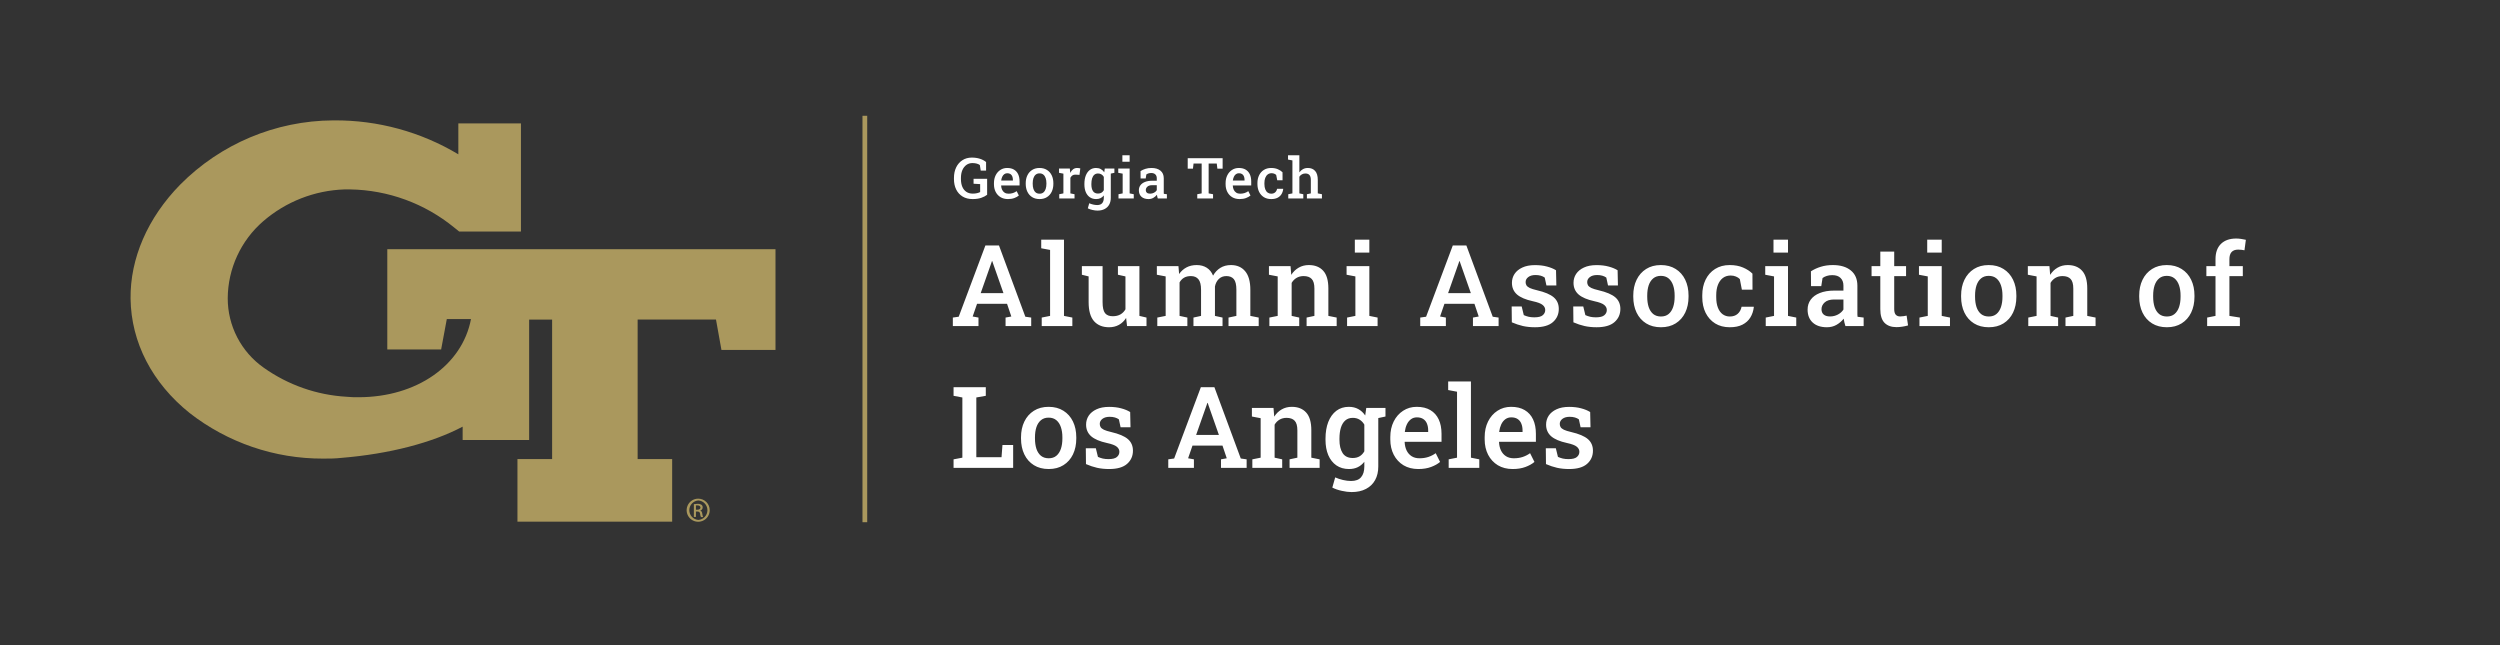 <svg width="1058" height="273" viewBox="0 0 1058 273" fill="none" xmlns="http://www.w3.org/2000/svg">
<rect x="0" y="0" width="1058" height="273" fill="#333333" stroke="none"/>
<path d="M295.55 211.035C294.58 211.018 293.627 211.291 292.812 211.818C291.997 212.346 291.358 213.104 290.976 213.997C290.594 214.89 290.486 215.876 290.666 216.83C290.847 217.784 291.307 218.663 291.989 219.354C292.67 220.045 293.542 220.518 294.493 220.711C295.444 220.904 296.431 220.809 297.328 220.439C298.224 220.068 298.991 219.439 299.529 218.63C300.066 217.822 300.351 216.872 300.347 215.901C300.35 215.256 300.224 214.616 299.977 214.021C299.73 213.425 299.366 212.884 298.907 212.431C298.448 211.978 297.904 211.621 297.305 211.381C296.706 211.142 296.066 211.024 295.421 211.035H295.55ZM295.55 220.038C294.508 219.962 293.533 219.495 292.821 218.729C292.11 217.964 291.714 216.957 291.714 215.912C291.714 214.866 292.11 213.859 292.821 213.094C293.533 212.328 294.508 211.861 295.55 211.786V211.786C296.592 211.861 297.567 212.328 298.279 213.094C298.99 213.859 299.386 214.866 299.386 215.912C299.386 216.957 298.99 217.964 298.279 218.729C297.567 219.495 296.592 219.962 295.55 220.038V220.038Z" fill="#AA985D"/>
<path d="M296.3 216.072C296.604 216.008 296.876 215.841 297.071 215.599C297.267 215.357 297.372 215.054 297.37 214.743C297.387 214.531 297.35 214.319 297.264 214.124C297.178 213.93 297.046 213.759 296.878 213.629C296.367 213.326 295.778 213.184 295.186 213.222C294.669 213.224 294.154 213.267 293.644 213.35V218.773H294.522V216.48H295.122C295.262 216.458 295.406 216.467 295.543 216.505C295.68 216.544 295.807 216.611 295.916 216.702C296.026 216.793 296.114 216.906 296.177 217.034C296.239 217.162 296.274 217.302 296.278 217.444C296.316 217.919 296.439 218.384 296.642 218.816H297.563C297.381 218.393 297.265 217.945 297.22 217.487C297.113 216.587 296.771 216.158 296.3 216.072ZM295.143 215.729H294.522V213.886H295.143C296.107 213.886 296.449 214.358 296.449 214.851C296.449 215.344 295.85 215.729 295.143 215.729Z" fill="#AA985D"/>
<path d="M163.902 105.475V147.892H186.689L189.088 135.032H199.325C195.577 154.665 176.259 168.104 151.758 168.104C150.088 168.104 148.396 168.104 146.704 167.911C134.081 167.194 121.915 162.93 111.602 155.608C106.892 152.295 103.048 147.894 100.398 142.779C97.747 137.664 96.367 131.985 96.375 126.223C96.41 120.037 97.765 113.93 100.351 108.311C102.936 102.692 106.692 97.691 111.367 93.644C120.954 85.346 133.094 80.588 145.762 80.162C146.576 80.162 147.411 80.162 148.246 80.162C164.28 80.434 179.754 86.105 192.172 96.258C192.793 96.773 192.943 96.88 193.093 96.987C193.399 97.205 193.693 97.441 193.971 97.694L194.313 97.995H220.463V52.212H193.971V65.308C178.079 55.782 159.874 50.813 141.35 50.948H140.986C116.647 51.076 93.354 60.866 76.222 78.168C62.515 92.165 55.041 109.311 55.255 126.458C55.512 144.891 64.379 162.06 80.248 174.791C96.385 187.353 116.26 194.144 136.703 194.081C139.251 194.081 141.843 194.081 144.391 193.781C164.887 192.11 182.941 187.351 195.791 180.557V186.215H223.933V135.246H233.656V194.274H218.985V220.766H284.456V194.274H269.85V135.225H303.003L305.316 148.085H328.189V105.475H163.902Z" fill="#AA985D"/>
<line x1="366" y1="49" x2="366" y2="221" stroke="#AA985D" stroke-width="2"/>
<path d="M411.613 84.246C409.973 84.246 408.562 83.891 407.383 83.18C406.203 82.461 405.297 81.469 404.664 80.203C404.031 78.93 403.715 77.457 403.715 75.785V75.328C403.715 73.617 404.027 72.117 404.652 70.828C405.285 69.531 406.168 68.519 407.301 67.793C408.434 67.059 409.754 66.691 411.262 66.691C412.527 66.691 413.668 66.856 414.684 67.184C415.699 67.504 416.574 67.965 417.309 68.566V72.211H415.047L414.672 69.844C414.328 69.586 413.891 69.383 413.359 69.234C412.828 69.086 412.211 69.012 411.508 69.012C410.547 69.012 409.699 69.277 408.965 69.809C408.238 70.332 407.672 71.066 407.266 72.012C406.867 72.949 406.668 74.047 406.668 75.305V75.785C406.668 77.027 406.859 78.109 407.242 79.031C407.633 79.953 408.199 80.668 408.941 81.176C409.691 81.684 410.602 81.938 411.672 81.938C412.352 81.938 412.949 81.875 413.465 81.75C413.988 81.625 414.434 81.469 414.801 81.281V77.918L412.012 77.754V75.656H417.754V82.43C417.105 82.938 416.277 83.367 415.27 83.719C414.27 84.07 413.051 84.246 411.613 84.246ZM426.56 84.246C425.365 84.246 424.322 83.981 423.431 83.449C422.548 82.91 421.861 82.168 421.368 81.223C420.884 80.277 420.642 79.195 420.642 77.977V77.484C420.642 76.25 420.88 75.152 421.357 74.191C421.841 73.223 422.505 72.465 423.349 71.918C424.193 71.363 425.154 71.086 426.232 71.086C427.38 71.086 428.341 71.316 429.115 71.777C429.896 72.238 430.486 72.894 430.884 73.746C431.282 74.59 431.482 75.606 431.482 76.793V78.481H423.7L423.677 78.539C423.708 79.203 423.845 79.793 424.087 80.309C424.337 80.824 424.689 81.231 425.142 81.527C425.603 81.824 426.161 81.973 426.818 81.973C427.505 81.973 428.13 81.879 428.693 81.691C429.255 81.504 429.775 81.238 430.251 80.894L431.177 82.746C430.677 83.168 430.04 83.523 429.267 83.812C428.493 84.102 427.591 84.246 426.56 84.246ZM423.747 76.406H428.657V76.102C428.657 75.547 428.572 75.062 428.4 74.648C428.236 74.227 427.974 73.898 427.615 73.664C427.263 73.43 426.814 73.312 426.267 73.312C425.79 73.312 425.372 73.445 425.013 73.711C424.654 73.977 424.365 74.34 424.146 74.801C423.935 75.254 423.79 75.769 423.712 76.348L423.747 76.406ZM439.948 84.246C438.729 84.246 437.682 83.973 436.807 83.426C435.932 82.879 435.26 82.121 434.792 81.152C434.323 80.176 434.088 79.055 434.088 77.789V77.543C434.088 76.285 434.323 75.172 434.792 74.203C435.26 73.234 435.932 72.473 436.807 71.918C437.682 71.363 438.721 71.086 439.924 71.086C441.143 71.086 442.19 71.363 443.065 71.918C443.94 72.465 444.612 73.223 445.081 74.191C445.549 75.16 445.784 76.277 445.784 77.543V77.789C445.784 79.055 445.549 80.176 445.081 81.152C444.612 82.121 443.94 82.879 443.065 83.426C442.198 83.973 441.159 84.246 439.948 84.246ZM439.948 81.973C440.604 81.973 441.143 81.797 441.565 81.445C441.995 81.086 442.315 80.594 442.526 79.969C442.737 79.336 442.842 78.609 442.842 77.789V77.543C442.842 76.731 442.737 76.012 442.526 75.387C442.315 74.762 441.995 74.269 441.565 73.91C441.135 73.551 440.588 73.371 439.924 73.371C439.276 73.371 438.737 73.551 438.307 73.91C437.878 74.269 437.557 74.762 437.346 75.387C437.143 76.012 437.042 76.731 437.042 77.543V77.789C437.042 78.609 437.143 79.336 437.346 79.969C437.557 80.594 437.878 81.086 438.307 81.445C438.745 81.797 439.292 81.973 439.948 81.973ZM448.273 84V82.195L450.031 81.844V73.488L448.18 73.137V71.32H452.75L452.902 72.914L452.926 73.172C453.262 72.5 453.672 71.984 454.156 71.625C454.648 71.266 455.222 71.086 455.879 71.086C456.097 71.086 456.328 71.106 456.57 71.144C456.82 71.184 457.023 71.227 457.18 71.273L456.84 74.004L455.187 73.91C454.648 73.879 454.203 73.984 453.851 74.227C453.508 74.469 453.219 74.805 452.984 75.234V81.844L454.742 82.195V84H448.273ZM464.45 89.121C463.825 89.121 463.13 89.035 462.364 88.863C461.607 88.699 460.939 88.469 460.36 88.172L460.97 86.016C461.47 86.242 462.021 86.426 462.622 86.566C463.224 86.707 463.794 86.777 464.333 86.777C465.302 86.777 466.009 86.508 466.454 85.969C466.907 85.438 467.134 84.684 467.134 83.707V82.711C466.743 83.211 466.278 83.594 465.739 83.859C465.2 84.117 464.583 84.246 463.888 84.246C462.857 84.246 461.966 83.988 461.216 83.473C460.474 82.957 459.903 82.234 459.505 81.305C459.114 80.375 458.919 79.297 458.919 78.07V77.824C458.919 76.473 459.114 75.293 459.505 74.285C459.903 73.277 460.47 72.492 461.204 71.93C461.946 71.367 462.829 71.086 463.853 71.086C464.626 71.086 465.298 71.246 465.868 71.566C466.439 71.879 466.923 72.328 467.321 72.914L467.544 71.32H470.087V83.719C470.087 84.82 469.864 85.773 469.419 86.578C468.974 87.391 468.329 88.016 467.485 88.453C466.642 88.898 465.63 89.121 464.45 89.121ZM464.685 81.914C465.255 81.914 465.739 81.793 466.138 81.551C466.544 81.309 466.876 80.957 467.134 80.496V74.848C466.876 74.402 466.544 74.055 466.138 73.805C465.732 73.547 465.251 73.418 464.696 73.418C464.048 73.418 463.513 73.606 463.091 73.981C462.677 74.348 462.368 74.863 462.165 75.527C461.97 76.184 461.872 76.949 461.872 77.824V78.07C461.872 79.242 462.095 80.176 462.54 80.871C462.993 81.566 463.708 81.914 464.685 81.914ZM469.689 73.547L468.446 71.32H471.61V73.137L469.689 73.547ZM473.35 84V82.195L475.108 81.844V73.488L473.245 73.137V71.32H478.061V81.844L479.807 82.195V84H473.35ZM474.991 68.449V65.719H478.061V68.449H474.991ZM486.058 84.246C484.769 84.246 483.765 83.914 483.047 83.25C482.328 82.586 481.968 81.672 481.968 80.508C481.968 79.711 482.187 79.012 482.625 78.41C483.062 77.809 483.703 77.34 484.547 77.004C485.39 76.66 486.414 76.488 487.617 76.488H489.55V75.422C489.55 74.75 489.347 74.215 488.941 73.816C488.543 73.418 487.961 73.219 487.195 73.219C486.757 73.219 486.371 73.273 486.035 73.383C485.699 73.484 485.398 73.633 485.132 73.828L484.863 75.539H482.695L482.672 72.41C483.297 72.004 483.992 71.684 484.757 71.449C485.523 71.207 486.375 71.086 487.312 71.086C488.922 71.086 490.187 71.465 491.109 72.223C492.039 72.973 492.504 74.051 492.504 75.457V81.047C492.504 81.219 492.504 81.387 492.504 81.551C492.511 81.715 492.523 81.875 492.539 82.031L493.828 82.195V84H489.972C489.894 83.727 489.82 83.461 489.75 83.203C489.687 82.945 489.64 82.688 489.609 82.43C489.187 82.961 488.675 83.398 488.074 83.742C487.48 84.078 486.808 84.246 486.058 84.246ZM486.726 81.961C487.32 81.961 487.875 81.824 488.39 81.551C488.906 81.269 489.293 80.918 489.55 80.496V78.375H487.582C486.699 78.375 486.031 78.582 485.578 78.996C485.132 79.402 484.91 79.879 484.91 80.426C484.91 80.918 485.066 81.297 485.379 81.562C485.691 81.828 486.14 81.961 486.726 81.961ZM506.682 84V82.195L508.545 81.844V69.199H505.112L504.854 71.379H502.639V66.938H517.416V71.379H515.19L514.932 69.199H511.498V81.844L513.362 82.195V84H506.682ZM524.593 84.246C523.398 84.246 522.355 83.981 521.464 83.449C520.582 82.91 519.894 82.168 519.402 81.223C518.918 80.277 518.675 79.195 518.675 77.977V77.484C518.675 76.25 518.914 75.152 519.39 74.191C519.875 73.223 520.539 72.465 521.382 71.918C522.226 71.363 523.187 71.086 524.265 71.086C525.414 71.086 526.375 71.316 527.148 71.777C527.929 72.238 528.519 72.894 528.918 73.746C529.316 74.59 529.515 75.606 529.515 76.793V78.481H521.734L521.71 78.539C521.742 79.203 521.878 79.793 522.121 80.309C522.371 80.824 522.722 81.231 523.175 81.527C523.636 81.824 524.195 81.973 524.851 81.973C525.539 81.973 526.164 81.879 526.726 81.691C527.289 81.504 527.808 81.238 528.285 80.894L529.21 82.746C528.71 83.168 528.074 83.523 527.3 83.812C526.527 84.102 525.625 84.246 524.593 84.246ZM521.781 76.406H526.691V76.102C526.691 75.547 526.605 75.062 526.433 74.648C526.269 74.227 526.007 73.898 525.648 73.664C525.296 73.43 524.847 73.312 524.3 73.312C523.824 73.312 523.406 73.445 523.046 73.711C522.687 73.977 522.398 74.34 522.179 74.801C521.968 75.254 521.824 75.769 521.746 76.348L521.781 76.406ZM537.958 84.246C536.77 84.246 535.739 83.977 534.864 83.438C533.997 82.891 533.325 82.141 532.848 81.188C532.38 80.227 532.145 79.121 532.145 77.871V77.461C532.145 76.234 532.38 75.141 532.848 74.18C533.317 73.219 533.985 72.465 534.852 71.918C535.727 71.363 536.759 71.086 537.946 71.086C539.032 71.086 539.977 71.262 540.782 71.613C541.587 71.957 542.247 72.387 542.762 72.902L542.774 76.289H540.524L540.091 74.051C539.872 73.824 539.595 73.644 539.259 73.512C538.923 73.371 538.555 73.301 538.157 73.301C537.509 73.301 536.954 73.477 536.493 73.828C536.04 74.18 535.692 74.668 535.45 75.293C535.216 75.91 535.098 76.633 535.098 77.461V77.871C535.098 78.762 535.22 79.512 535.462 80.121C535.704 80.731 536.04 81.191 536.47 81.504C536.907 81.816 537.407 81.973 537.97 81.973C538.649 81.973 539.2 81.789 539.622 81.422C540.052 81.055 540.333 80.547 540.466 79.898H543.02L543.055 79.969C542.962 80.797 542.716 81.535 542.317 82.184C541.927 82.824 541.372 83.328 540.653 83.695C539.942 84.062 539.044 84.246 537.958 84.246ZM545.193 84V82.195L546.951 81.844V67.887L545.088 67.535V65.719H549.893V72.961C550.307 72.367 550.818 71.906 551.428 71.578C552.037 71.25 552.725 71.086 553.49 71.086C554.795 71.086 555.818 71.504 556.561 72.34C557.311 73.168 557.686 74.449 557.686 76.184V81.844L559.443 82.195V84H553.08V82.195L554.744 81.844V76.16C554.744 75.191 554.549 74.492 554.158 74.062C553.768 73.633 553.193 73.418 552.436 73.418C551.897 73.418 551.408 73.539 550.971 73.781C550.541 74.016 550.182 74.348 549.893 74.777V81.844L551.557 82.195V84H545.193Z" fill="white"/>
<path d="M403.242 138V134.391L405.727 134.039L417.023 103.875H422.766L433.922 134.039L436.406 134.391V138H425.555V134.391L427.992 133.945L426.188 128.578H413.484L411.633 133.945L414.094 134.391V138H403.242ZM415.031 124.055H424.664L420.234 111.422L419.93 110.508H419.789L419.461 111.469L415.031 124.055ZM440.857 138V134.391L444.397 133.688V105.773L440.647 105.07V101.438H450.279V133.688L453.818 134.391V138H440.857ZM469.356 138.492C466.637 138.492 464.512 137.633 462.981 135.914C461.465 134.18 460.707 131.492 460.707 127.852V116.977L457.848 116.273V112.641H460.707H466.613V127.898C466.613 130.086 466.957 131.625 467.645 132.516C468.348 133.391 469.426 133.828 470.879 133.828C472.16 133.828 473.246 133.578 474.137 133.078C475.043 132.562 475.762 131.836 476.293 130.898V116.977L473.106 116.273V112.641H476.293H482.199V133.688L485.199 134.391V138H476.973L476.574 134.555C475.778 135.82 474.762 136.797 473.528 137.484C472.309 138.156 470.918 138.492 469.356 138.492ZM489.768 138V134.391L493.307 133.688V116.977L489.58 116.273V112.641H498.721L499.002 115.969C499.83 114.766 500.862 113.836 502.096 113.18C503.346 112.508 504.791 112.172 506.432 112.172C508.088 112.172 509.502 112.547 510.674 113.297C511.862 114.031 512.76 115.148 513.369 116.648C514.151 115.258 515.174 114.164 516.44 113.367C517.721 112.57 519.221 112.172 520.94 112.172C523.487 112.172 525.487 113.039 526.94 114.773C528.408 116.508 529.143 119.133 529.143 122.648V133.688L532.682 134.391V138H519.908V134.391L523.237 133.688V122.625C523.237 120.484 522.877 118.984 522.158 118.125C521.44 117.266 520.385 116.836 518.994 116.836C517.698 116.836 516.627 117.25 515.783 118.078C514.955 118.906 514.416 119.961 514.166 121.242V133.688L517.377 134.391V138H505.073V134.391L508.283 133.688V122.625C508.283 120.562 507.916 119.086 507.182 118.195C506.448 117.289 505.385 116.836 503.994 116.836C502.838 116.836 501.862 117.07 501.065 117.539C500.283 118.008 499.658 118.672 499.19 119.531V133.688L502.494 134.391V138H489.768ZM537.203 138V134.391L540.719 133.688V116.977L537.016 116.273V112.641H546.157L546.461 116.32C547.305 115.008 548.352 113.992 549.602 113.273C550.867 112.539 552.297 112.172 553.891 112.172C556.5 112.172 558.532 112.977 559.985 114.586C561.438 116.18 562.164 118.68 562.164 122.086V133.688L565.68 134.391V138H552.953V134.391L556.258 133.688V122.133C556.258 120.211 555.875 118.852 555.11 118.055C554.344 117.242 553.203 116.836 551.688 116.836C550.547 116.836 549.547 117.094 548.688 117.609C547.844 118.109 547.157 118.812 546.625 119.719V133.688L549.836 134.391V138H537.203ZM570.084 138V134.391L573.6 133.688V116.977L569.873 116.273V112.641H579.506V133.688L582.998 134.391V138H570.084ZM573.366 106.898V101.438H579.506V106.898H573.366ZM601.042 138V134.391L603.526 134.039L614.823 103.875H620.565L631.721 134.039L634.206 134.391V138H623.354V134.391L625.792 133.945L623.987 128.578H611.284L609.432 133.945L611.893 134.391V138H601.042ZM612.831 124.055H622.463L618.034 111.422L617.729 110.508H617.588L617.26 111.469L612.831 124.055ZM649.602 138.492C647.79 138.492 646.094 138.32 644.516 137.977C642.954 137.617 641.383 137.094 639.805 136.406L639.735 129.703H643.977L644.868 133.359C645.54 133.656 646.227 133.891 646.93 134.062C647.649 134.219 648.446 134.297 649.321 134.297C651.008 134.297 652.196 134 652.883 133.406C653.587 132.812 653.938 132.078 653.938 131.203C653.938 130.359 653.571 129.641 652.837 129.047C652.118 128.438 650.735 127.914 648.688 127.477C645.657 126.82 643.423 125.867 641.985 124.617C640.563 123.352 639.852 121.711 639.852 119.695C639.852 118.305 640.219 117.047 640.954 115.922C641.704 114.797 642.798 113.898 644.235 113.227C645.688 112.539 647.469 112.195 649.579 112.195C651.501 112.195 653.204 112.398 654.688 112.805C656.188 113.195 657.462 113.719 658.508 114.375L658.649 120.82H654.454L653.727 117.469C653.243 117.125 652.68 116.859 652.04 116.672C651.399 116.484 650.665 116.391 649.837 116.391C648.54 116.391 647.516 116.68 646.766 117.258C646.016 117.82 645.641 118.531 645.641 119.391C645.641 119.891 645.758 120.344 645.993 120.75C646.243 121.156 646.712 121.531 647.399 121.875C648.102 122.203 649.126 122.523 650.469 122.836C653.766 123.602 656.126 124.602 657.548 125.836C658.969 127.07 659.68 128.703 659.68 130.734C659.68 133 658.852 134.859 657.196 136.312C655.54 137.766 653.008 138.492 649.602 138.492ZM675.663 138.492C673.85 138.492 672.155 138.32 670.577 137.977C669.014 137.617 667.444 137.094 665.866 136.406L665.796 129.703H670.038L670.928 133.359C671.6 133.656 672.288 133.891 672.991 134.062C673.71 134.219 674.507 134.297 675.382 134.297C677.069 134.297 678.257 134 678.944 133.406C679.647 132.812 679.999 132.078 679.999 131.203C679.999 130.359 679.632 129.641 678.897 129.047C678.178 128.438 676.796 127.914 674.749 127.477C671.717 126.82 669.483 125.867 668.046 124.617C666.624 123.352 665.913 121.711 665.913 119.695C665.913 118.305 666.28 117.047 667.014 115.922C667.764 114.797 668.858 113.898 670.296 113.227C671.749 112.539 673.53 112.195 675.639 112.195C677.561 112.195 679.264 112.398 680.749 112.805C682.249 113.195 683.522 113.719 684.569 114.375L684.71 120.82H680.514L679.788 117.469C679.303 117.125 678.741 116.859 678.1 116.672C677.46 116.484 676.725 116.391 675.897 116.391C674.6 116.391 673.577 116.68 672.827 117.258C672.077 117.82 671.702 118.531 671.702 119.391C671.702 119.891 671.819 120.344 672.053 120.75C672.303 121.156 672.772 121.531 673.46 121.875C674.163 122.203 675.186 122.523 676.53 122.836C679.827 123.602 682.186 124.602 683.608 125.836C685.03 127.07 685.741 128.703 685.741 130.734C685.741 133 684.913 134.859 683.257 136.312C681.6 137.766 679.069 138.492 675.663 138.492ZM702.919 138.492C700.481 138.492 698.388 137.945 696.638 136.852C694.888 135.758 693.544 134.242 692.606 132.305C691.669 130.352 691.2 128.109 691.2 125.578V125.086C691.2 122.57 691.669 120.344 692.606 118.406C693.544 116.469 694.888 114.945 696.638 113.836C698.388 112.727 700.466 112.172 702.872 112.172C705.309 112.172 707.403 112.727 709.153 113.836C710.903 114.93 712.247 116.445 713.184 118.383C714.122 120.32 714.591 122.555 714.591 125.086V125.578C714.591 128.109 714.122 130.352 713.184 132.305C712.247 134.242 710.903 135.758 709.153 136.852C707.419 137.945 705.341 138.492 702.919 138.492ZM702.919 133.945C704.231 133.945 705.309 133.594 706.153 132.891C707.013 132.172 707.653 131.188 708.075 129.938C708.497 128.672 708.708 127.219 708.708 125.578V125.086C708.708 123.461 708.497 122.023 708.075 120.773C707.653 119.523 707.013 118.539 706.153 117.82C705.294 117.102 704.2 116.742 702.872 116.742C701.575 116.742 700.497 117.102 699.638 117.82C698.778 118.539 698.138 119.523 697.716 120.773C697.309 122.023 697.106 123.461 697.106 125.086V125.578C697.106 127.219 697.309 128.672 697.716 129.938C698.138 131.188 698.778 132.172 699.638 132.891C700.513 133.594 701.606 133.945 702.919 133.945ZM732.026 138.492C729.651 138.492 727.589 137.953 725.839 136.875C724.104 135.781 722.761 134.281 721.807 132.375C720.87 130.453 720.401 128.242 720.401 125.742V124.922C720.401 122.469 720.87 120.281 721.807 118.359C722.745 116.438 724.081 114.93 725.815 113.836C727.565 112.727 729.628 112.172 732.003 112.172C734.175 112.172 736.065 112.523 737.675 113.227C739.284 113.914 740.604 114.773 741.636 115.805L741.659 122.578H737.159L736.292 118.102C735.854 117.648 735.3 117.289 734.628 117.023C733.956 116.742 733.222 116.602 732.425 116.602C731.128 116.602 730.018 116.953 729.097 117.656C728.19 118.359 727.495 119.336 727.011 120.586C726.542 121.82 726.307 123.266 726.307 124.922V125.742C726.307 127.523 726.55 129.023 727.034 130.242C727.518 131.461 728.19 132.383 729.05 133.008C729.925 133.633 730.925 133.945 732.05 133.945C733.409 133.945 734.511 133.578 735.354 132.844C736.214 132.109 736.776 131.094 737.042 129.797H742.151L742.222 129.938C742.034 131.594 741.542 133.07 740.745 134.367C739.964 135.648 738.854 136.656 737.417 137.391C735.995 138.125 734.198 138.492 732.026 138.492ZM747.259 138V134.391L750.774 133.688V116.977L747.048 116.273V112.641H756.681V133.688L760.173 134.391V138H747.259ZM750.54 106.898V101.438H756.681V106.898H750.54ZM773.155 138.492C770.577 138.492 768.569 137.828 767.132 136.5C765.694 135.172 764.976 133.344 764.976 131.016C764.976 129.422 765.413 128.023 766.288 126.82C767.163 125.617 768.444 124.68 770.132 124.008C771.819 123.32 773.866 122.977 776.272 122.977H780.14V120.844C780.14 119.5 779.733 118.43 778.921 117.633C778.124 116.836 776.96 116.438 775.429 116.438C774.554 116.438 773.78 116.547 773.108 116.766C772.437 116.969 771.835 117.266 771.304 117.656L770.765 121.078H766.429L766.382 114.82C767.632 114.008 769.022 113.367 770.554 112.898C772.085 112.414 773.788 112.172 775.663 112.172C778.882 112.172 781.413 112.93 783.257 114.445C785.116 115.945 786.046 118.102 786.046 120.914V132.094C786.046 132.438 786.046 132.773 786.046 133.102C786.062 133.43 786.085 133.75 786.116 134.062L788.694 134.391V138H780.983C780.827 137.453 780.679 136.922 780.538 136.406C780.413 135.891 780.319 135.375 780.257 134.859C779.413 135.922 778.39 136.797 777.187 137.484C775.999 138.156 774.655 138.492 773.155 138.492ZM774.491 133.922C775.679 133.922 776.788 133.648 777.819 133.102C778.851 132.539 779.624 131.836 780.14 130.992V126.75H776.202C774.437 126.75 773.101 127.164 772.194 127.992C771.304 128.805 770.858 129.758 770.858 130.852C770.858 131.836 771.171 132.594 771.796 133.125C772.421 133.656 773.319 133.922 774.491 133.922ZM802.591 138.445C800.435 138.445 798.755 137.844 797.552 136.641C796.349 135.422 795.747 133.484 795.747 130.828V116.859H792.044V112.641H795.747V106.477H801.63V112.641H806.646V116.859H801.63V130.828C801.63 131.906 801.849 132.695 802.286 133.195C802.739 133.68 803.349 133.922 804.114 133.922C804.552 133.922 805.036 133.883 805.568 133.805C806.114 133.727 806.552 133.648 806.88 133.57L807.489 137.719C806.802 137.922 806.013 138.094 805.122 138.234C804.247 138.375 803.403 138.445 802.591 138.445ZM812.316 138V134.391L815.831 133.688V116.977L812.105 116.273V112.641H821.737V133.688L825.23 134.391V138H812.316ZM815.597 106.898V101.438H821.737V106.898H815.597ZM841.658 138.492C839.22 138.492 837.126 137.945 835.376 136.852C833.626 135.758 832.283 134.242 831.345 132.305C830.408 130.352 829.939 128.109 829.939 125.578V125.086C829.939 122.57 830.408 120.344 831.345 118.406C832.283 116.469 833.626 114.945 835.376 113.836C837.126 112.727 839.204 112.172 841.611 112.172C844.048 112.172 846.142 112.727 847.892 113.836C849.642 114.93 850.986 116.445 851.923 118.383C852.861 120.32 853.329 122.555 853.329 125.086V125.578C853.329 128.109 852.861 130.352 851.923 132.305C850.986 134.242 849.642 135.758 847.892 136.852C846.158 137.945 844.079 138.492 841.658 138.492ZM841.658 133.945C842.97 133.945 844.048 133.594 844.892 132.891C845.751 132.172 846.392 131.188 846.814 129.938C847.236 128.672 847.447 127.219 847.447 125.578V125.086C847.447 123.461 847.236 122.023 846.814 120.773C846.392 119.523 845.751 118.539 844.892 117.82C844.033 117.102 842.939 116.742 841.611 116.742C840.314 116.742 839.236 117.102 838.376 117.82C837.517 118.539 836.876 119.523 836.454 120.773C836.048 122.023 835.845 123.461 835.845 125.086V125.578C835.845 127.219 836.048 128.672 836.454 129.938C836.876 131.188 837.517 132.172 838.376 132.891C839.251 133.594 840.345 133.945 841.658 133.945ZM858.367 138V134.391L861.882 133.688V116.977L858.179 116.273V112.641H867.32L867.624 116.32C868.468 115.008 869.515 113.992 870.765 113.273C872.031 112.539 873.46 112.172 875.054 112.172C877.663 112.172 879.695 112.977 881.148 114.586C882.601 116.18 883.327 118.68 883.327 122.086V133.688L886.843 134.391V138H874.117V134.391L877.421 133.688V122.133C877.421 120.211 877.038 118.852 876.273 118.055C875.507 117.242 874.367 116.836 872.851 116.836C871.71 116.836 870.71 117.094 869.851 117.609C869.007 118.109 868.32 118.812 867.788 119.719V133.688L870.999 134.391V138H858.367ZM917.027 138.492C914.589 138.492 912.496 137.945 910.746 136.852C908.996 135.758 907.652 134.242 906.714 132.305C905.777 130.352 905.308 128.109 905.308 125.578V125.086C905.308 122.57 905.777 120.344 906.714 118.406C907.652 116.469 908.996 114.945 910.746 113.836C912.496 112.727 914.574 112.172 916.98 112.172C919.418 112.172 921.511 112.727 923.261 113.836C925.011 114.93 926.355 116.445 927.293 118.383C928.23 120.32 928.699 122.555 928.699 125.086V125.578C928.699 128.109 928.23 130.352 927.293 132.305C926.355 134.242 925.011 135.758 923.261 136.852C921.527 137.945 919.449 138.492 917.027 138.492ZM917.027 133.945C918.339 133.945 919.418 133.594 920.261 132.891C921.121 132.172 921.761 131.188 922.183 129.938C922.605 128.672 922.816 127.219 922.816 125.578V125.086C922.816 123.461 922.605 122.023 922.183 120.773C921.761 119.523 921.121 118.539 920.261 117.82C919.402 117.102 918.308 116.742 916.98 116.742C915.683 116.742 914.605 117.102 913.746 117.82C912.886 118.539 912.246 119.523 911.824 120.773C911.418 122.023 911.214 123.461 911.214 125.086V125.578C911.214 127.219 911.418 128.672 911.824 129.938C912.246 131.188 912.886 132.172 913.746 132.891C914.621 133.594 915.714 133.945 917.027 133.945ZM934.064 138V134.391L937.603 133.688V116.859H933.736V112.641H937.603V109.664C937.603 106.883 938.369 104.734 939.9 103.219C941.447 101.703 943.603 100.945 946.369 100.945C947.009 100.945 947.697 101 948.431 101.109C949.166 101.203 949.838 101.328 950.447 101.484L949.861 105.914C949.533 105.836 949.127 105.773 948.642 105.727C948.158 105.664 947.681 105.633 947.213 105.633C945.963 105.633 945.025 105.977 944.4 106.664C943.791 107.352 943.486 108.352 943.486 109.664V112.641H949.158V116.859H943.486V133.688L947.916 134.391V138H934.064ZM403.547 198V194.391L407.273 193.688V168.211L403.547 167.508V163.875H407.273H413.18H417.188V167.508L413.18 168.211V193.477H423.844L424.242 188.32H428.766V198H403.547ZM443.812 198.492C441.375 198.492 439.281 197.945 437.531 196.852C435.781 195.758 434.438 194.242 433.5 192.305C432.562 190.352 432.094 188.109 432.094 185.578V185.086C432.094 182.57 432.562 180.344 433.5 178.406C434.438 176.469 435.781 174.945 437.531 173.836C439.281 172.727 441.359 172.172 443.766 172.172C446.203 172.172 448.297 172.727 450.047 173.836C451.797 174.93 453.141 176.445 454.078 178.383C455.016 180.32 455.484 182.555 455.484 185.086V185.578C455.484 188.109 455.016 190.352 454.078 192.305C453.141 194.242 451.797 195.758 450.047 196.852C448.312 197.945 446.234 198.492 443.812 198.492ZM443.812 193.945C445.125 193.945 446.203 193.594 447.047 192.891C447.906 192.172 448.547 191.188 448.969 189.938C449.391 188.672 449.602 187.219 449.602 185.578V185.086C449.602 183.461 449.391 182.023 448.969 180.773C448.547 179.523 447.906 178.539 447.047 177.82C446.188 177.102 445.094 176.742 443.766 176.742C442.469 176.742 441.391 177.102 440.531 177.82C439.672 178.539 439.031 179.523 438.609 180.773C438.203 182.023 438 183.461 438 185.086V185.578C438 187.219 438.203 188.672 438.609 189.938C439.031 191.188 439.672 192.172 440.531 192.891C441.406 193.594 442.5 193.945 443.812 193.945ZM469.383 198.492C467.57 198.492 465.875 198.32 464.297 197.977C462.734 197.617 461.164 197.094 459.586 196.406L459.516 189.703H463.758L464.648 193.359C465.32 193.656 466.008 193.891 466.711 194.062C467.43 194.219 468.227 194.297 469.102 194.297C470.789 194.297 471.977 194 472.664 193.406C473.367 192.812 473.719 192.078 473.719 191.203C473.719 190.359 473.352 189.641 472.617 189.047C471.898 188.438 470.516 187.914 468.469 187.477C465.438 186.82 463.203 185.867 461.766 184.617C460.344 183.352 459.633 181.711 459.633 179.695C459.633 178.305 460 177.047 460.734 175.922C461.484 174.797 462.578 173.898 464.016 173.227C465.469 172.539 467.25 172.195 469.359 172.195C471.281 172.195 472.984 172.398 474.469 172.805C475.969 173.195 477.242 173.719 478.289 174.375L478.43 180.82H474.234L473.508 177.469C473.023 177.125 472.461 176.859 471.82 176.672C471.18 176.484 470.445 176.391 469.617 176.391C468.32 176.391 467.297 176.68 466.547 177.258C465.797 177.82 465.422 178.531 465.422 179.391C465.422 179.891 465.539 180.344 465.773 180.75C466.023 181.156 466.492 181.531 467.18 181.875C467.883 182.203 468.906 182.523 470.25 182.836C473.547 183.602 475.906 184.602 477.328 185.836C478.75 187.07 479.461 188.703 479.461 190.734C479.461 193 478.633 194.859 476.977 196.312C475.32 197.766 472.789 198.492 469.383 198.492ZM494.414 198V194.391L496.898 194.039L508.195 163.875H513.938L525.094 194.039L527.578 194.391V198H516.727V194.391L519.164 193.945L517.359 188.578H504.656L502.805 193.945L505.266 194.391V198H494.414ZM506.203 184.055H515.836L511.406 171.422L511.102 170.508H510.961L510.633 171.469L506.203 184.055ZM529.992 198V194.391L533.508 193.688V176.977L529.805 176.273V172.641H538.945L539.25 176.32C540.094 175.008 541.141 173.992 542.391 173.273C543.656 172.539 545.086 172.172 546.68 172.172C549.289 172.172 551.32 172.977 552.773 174.586C554.227 176.18 554.953 178.68 554.953 182.086V193.688L558.469 194.391V198H545.742V194.391L549.047 193.688V182.133C549.047 180.211 548.664 178.852 547.898 178.055C547.133 177.242 545.992 176.836 544.477 176.836C543.336 176.836 542.336 177.094 541.477 177.609C540.633 178.109 539.945 178.812 539.414 179.719V193.688L542.625 194.391V198H529.992ZM572.016 208.242C570.766 208.242 569.375 208.07 567.844 207.727C566.328 207.398 564.992 206.938 563.836 206.344L565.055 202.031C566.055 202.484 567.156 202.852 568.359 203.133C569.562 203.414 570.703 203.555 571.781 203.555C573.719 203.555 575.133 203.016 576.023 201.938C576.93 200.875 577.383 199.367 577.383 197.414V195.422C576.602 196.422 575.672 197.188 574.594 197.719C573.516 198.234 572.281 198.492 570.891 198.492C568.828 198.492 567.047 197.977 565.547 196.945C564.062 195.914 562.922 194.469 562.125 192.609C561.344 190.75 560.953 188.594 560.953 186.141V185.648C560.953 182.945 561.344 180.586 562.125 178.57C562.922 176.555 564.055 174.984 565.523 173.859C567.008 172.734 568.773 172.172 570.82 172.172C572.367 172.172 573.711 172.492 574.852 173.133C575.992 173.758 576.961 174.656 577.758 175.828L578.203 172.641H583.289V197.438C583.289 199.641 582.844 201.547 581.953 203.156C581.062 204.781 579.773 206.031 578.086 206.906C576.398 207.797 574.375 208.242 572.016 208.242ZM572.484 193.828C573.625 193.828 574.594 193.586 575.391 193.102C576.203 192.617 576.867 191.914 577.383 190.992V179.695C576.867 178.805 576.203 178.109 575.391 177.609C574.578 177.094 573.617 176.836 572.508 176.836C571.211 176.836 570.141 177.211 569.297 177.961C568.469 178.695 567.852 179.727 567.445 181.055C567.055 182.367 566.859 183.898 566.859 185.648V186.141C566.859 188.484 567.305 190.352 568.195 191.742C569.102 193.133 570.531 193.828 572.484 193.828ZM582.492 177.094L580.008 172.641H586.336V176.273L582.492 177.094ZM600.211 198.492C597.82 198.492 595.734 197.961 593.953 196.898C592.188 195.82 590.812 194.336 589.828 192.445C588.859 190.555 588.375 188.391 588.375 185.953V184.969C588.375 182.5 588.852 180.305 589.805 178.383C590.773 176.445 592.102 174.93 593.789 173.836C595.477 172.727 597.398 172.172 599.555 172.172C601.852 172.172 603.773 172.633 605.32 173.555C606.883 174.477 608.062 175.789 608.859 177.492C609.656 179.18 610.055 181.211 610.055 183.586V186.961H594.492L594.445 187.078C594.508 188.406 594.781 189.586 595.266 190.617C595.766 191.648 596.469 192.461 597.375 193.055C598.297 193.648 599.414 193.945 600.727 193.945C602.102 193.945 603.352 193.758 604.477 193.383C605.602 193.008 606.641 192.477 607.594 191.789L609.445 195.492C608.445 196.336 607.172 197.047 605.625 197.625C604.078 198.203 602.273 198.492 600.211 198.492ZM594.586 182.812H604.406V182.203C604.406 181.094 604.234 180.125 603.891 179.297C603.562 178.453 603.039 177.797 602.32 177.328C601.617 176.859 600.719 176.625 599.625 176.625C598.672 176.625 597.836 176.891 597.117 177.422C596.398 177.953 595.82 178.68 595.383 179.602C594.961 180.508 594.672 181.539 594.516 182.695L594.586 182.812ZM613.078 198V194.391L616.617 193.688V165.773L612.867 165.07V161.438H622.5V193.688L626.039 194.391V198H613.078ZM640.148 198.492C637.758 198.492 635.672 197.961 633.891 196.898C632.125 195.82 630.75 194.336 629.766 192.445C628.797 190.555 628.312 188.391 628.312 185.953V184.969C628.312 182.5 628.789 180.305 629.742 178.383C630.711 176.445 632.039 174.93 633.727 173.836C635.414 172.727 637.336 172.172 639.492 172.172C641.789 172.172 643.711 172.633 645.258 173.555C646.82 174.477 648 175.789 648.797 177.492C649.594 179.18 649.992 181.211 649.992 183.586V186.961H634.43L634.383 187.078C634.445 188.406 634.719 189.586 635.203 190.617C635.703 191.648 636.406 192.461 637.312 193.055C638.234 193.648 639.352 193.945 640.664 193.945C642.039 193.945 643.289 193.758 644.414 193.383C645.539 193.008 646.578 192.477 647.531 191.789L649.383 195.492C648.383 196.336 647.109 197.047 645.562 197.625C644.016 198.203 642.211 198.492 640.148 198.492ZM634.523 182.812H644.344V182.203C644.344 181.094 644.172 180.125 643.828 179.297C643.5 178.453 642.977 177.797 642.258 177.328C641.555 176.859 640.656 176.625 639.562 176.625C638.609 176.625 637.773 176.891 637.055 177.422C636.336 177.953 635.758 178.68 635.32 179.602C634.898 180.508 634.609 181.539 634.453 182.695L634.523 182.812ZM664.055 198.492C662.242 198.492 660.547 198.32 658.969 197.977C657.406 197.617 655.836 197.094 654.258 196.406L654.188 189.703H658.43L659.32 193.359C659.992 193.656 660.68 193.891 661.383 194.062C662.102 194.219 662.898 194.297 663.773 194.297C665.461 194.297 666.648 194 667.336 193.406C668.039 192.812 668.391 192.078 668.391 191.203C668.391 190.359 668.023 189.641 667.289 189.047C666.57 188.438 665.188 187.914 663.141 187.477C660.109 186.82 657.875 185.867 656.438 184.617C655.016 183.352 654.305 181.711 654.305 179.695C654.305 178.305 654.672 177.047 655.406 175.922C656.156 174.797 657.25 173.898 658.688 173.227C660.141 172.539 661.922 172.195 664.031 172.195C665.953 172.195 667.656 172.398 669.141 172.805C670.641 173.195 671.914 173.719 672.961 174.375L673.102 180.82H668.906L668.18 177.469C667.695 177.125 667.133 176.859 666.492 176.672C665.852 176.484 665.117 176.391 664.289 176.391C662.992 176.391 661.969 176.68 661.219 177.258C660.469 177.82 660.094 178.531 660.094 179.391C660.094 179.891 660.211 180.344 660.445 180.75C660.695 181.156 661.164 181.531 661.852 181.875C662.555 182.203 663.578 182.523 664.922 182.836C668.219 183.602 670.578 184.602 672 185.836C673.422 187.07 674.133 188.703 674.133 190.734C674.133 193 673.305 194.859 671.648 196.312C669.992 197.766 667.461 198.492 664.055 198.492Z" fill="white"/>
</svg>

